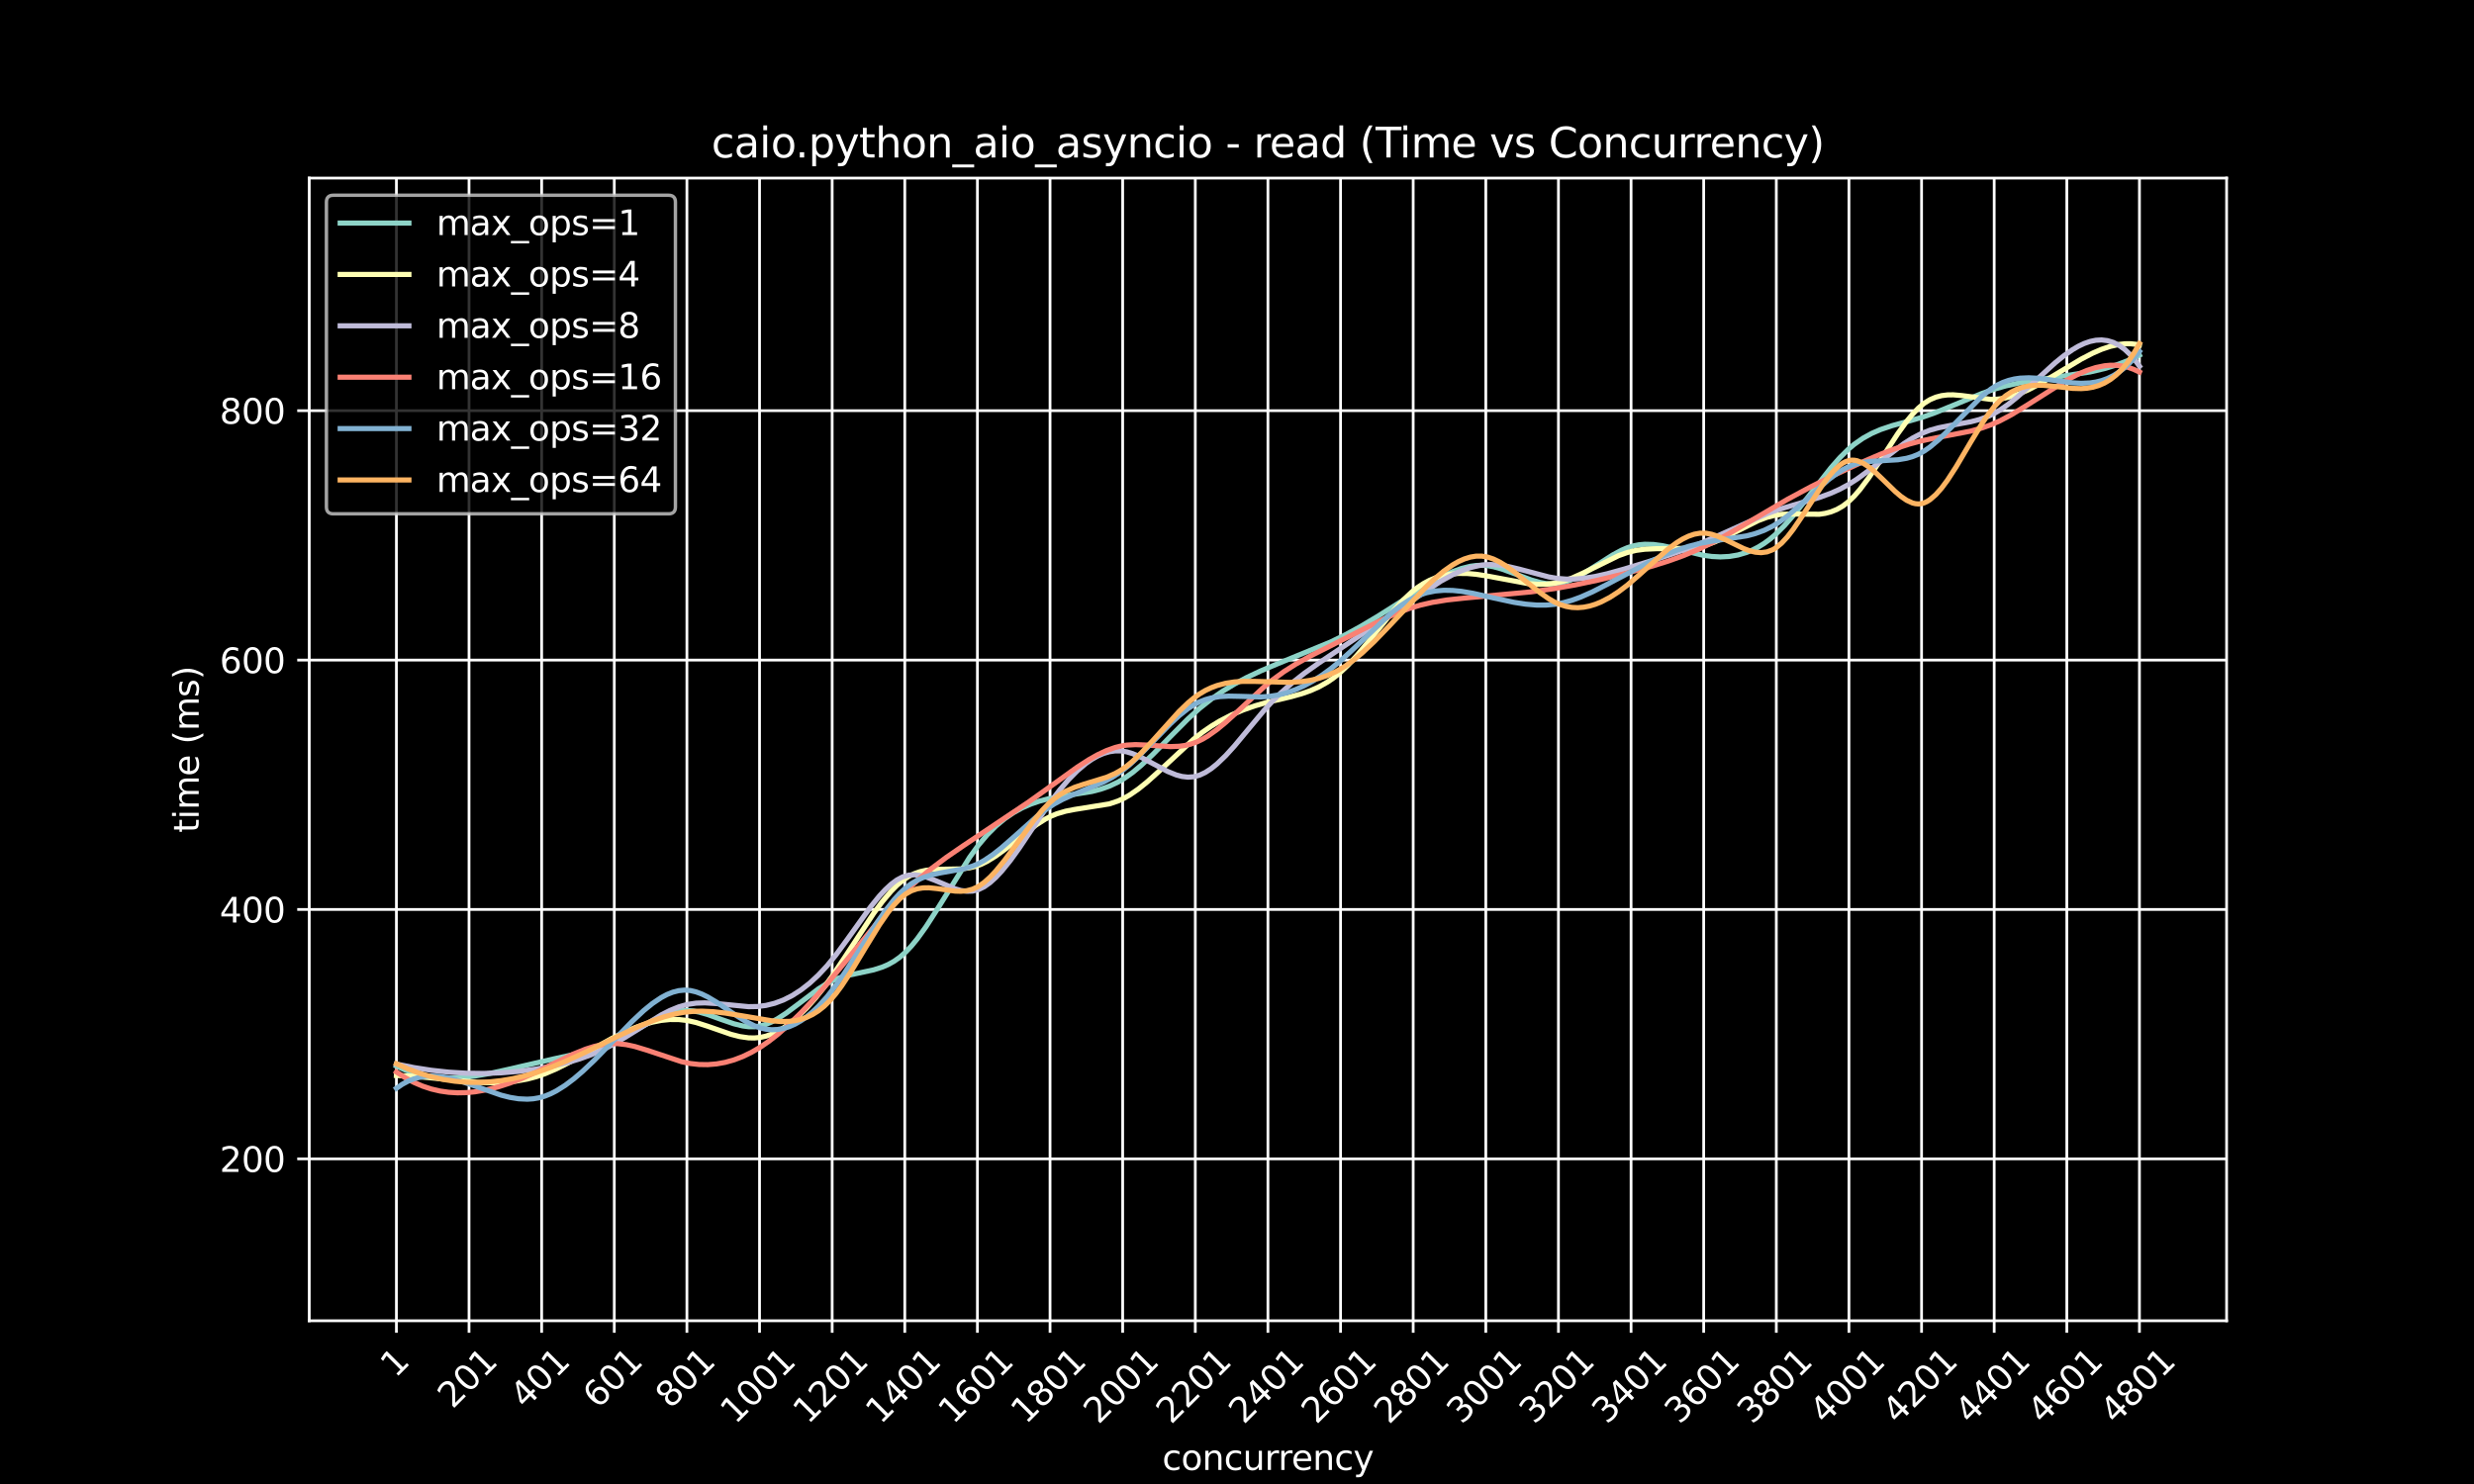 <?xml version="1.0" encoding="utf-8" standalone="no"?>
<!DOCTYPE svg PUBLIC "-//W3C//DTD SVG 1.1//EN"
  "http://www.w3.org/Graphics/SVG/1.1/DTD/svg11.dtd">
<svg xmlns:xlink="http://www.w3.org/1999/xlink" width="720pt" height="432pt" viewBox="0 0 720 432" xmlns="http://www.w3.org/2000/svg" version="1.1">
 <defs>
  <style type="text/css">*{stroke-linejoin: round; stroke-linecap: butt}</style>
 </defs>
 <g id="figure_1">
  <g id="patch_1">
   <path d="M 0 432 
L 720 432 
L 720 0 
L 0 0 
z
"/>
  </g>
  <g id="axes_1">
   <g id="patch_2">
    <path d="M 90 384.48 
L 648 384.48 
L 648 51.84 
L 90 51.84 
z
"/>
   </g>
   <g id="matplotlib.axis_1">
    <g id="xtick_1">
     <g id="line2d_1">
      <path d="M 115.364 384.48 
L 115.364 51.84 
" clip-path="url(#p2055825526)" style="fill: none; stroke: #ffffff; stroke-width: 0.8; stroke-linecap: square"/>
     </g>
     <g id="line2d_2">
      <defs>
       <path id="m9f13df266d" d="M 0 0 
L 0 3.5 
" style="stroke: #ffffff; stroke-width: 0.8"/>
      </defs>
      <g>
       <use xlink:href="#m9f13df266d" x="115.364" y="384.48" style="fill: #ffffff; stroke: #ffffff; stroke-width: 0.8"/>
      </g>
     </g>
     <g id="text_1">
      <!-- 1 -->
      <g style="fill: #ffffff" transform="translate(115.065 401.352) rotate(-45) scale(0.1 -0.1)">
       <defs>
        <path id="DejaVuSans-31" d="M 794 531 
L 1825 531 
L 1825 4091 
L 703 3866 
L 703 4441 
L 1819 4666 
L 2450 4666 
L 2450 531 
L 3481 531 
L 3481 0 
L 794 0 
L 794 531 
z
" transform="scale(0.016)"/>
       </defs>
       <use xlink:href="#DejaVuSans-31"/>
      </g>
     </g>
    </g>
    <g id="xtick_2">
     <g id="line2d_3">
      <path d="M 136.5 384.48 
L 136.5 51.84 
" clip-path="url(#p2055825526)" style="fill: none; stroke: #ffffff; stroke-width: 0.8; stroke-linecap: square"/>
     </g>
     <g id="line2d_4">
      <g>
       <use xlink:href="#m9f13df266d" x="136.5" y="384.48" style="fill: #ffffff; stroke: #ffffff; stroke-width: 0.8"/>
      </g>
     </g>
     <g id="text_2">
      <!-- 201 -->
      <g style="fill: #ffffff" transform="translate(131.703 410.35) rotate(-45) scale(0.1 -0.1)">
       <defs>
        <path id="DejaVuSans-32" d="M 1228 531 
L 3431 531 
L 3431 0 
L 469 0 
L 469 531 
Q 828 903 1448 1529 
Q 2069 2156 2228 2338 
Q 2531 2678 2651 2914 
Q 2772 3150 2772 3378 
Q 2772 3750 2511 3984 
Q 2250 4219 1831 4219 
Q 1534 4219 1204 4116 
Q 875 4013 500 3803 
L 500 4441 
Q 881 4594 1212 4672 
Q 1544 4750 1819 4750 
Q 2544 4750 2975 4387 
Q 3406 4025 3406 3419 
Q 3406 3131 3298 2873 
Q 3191 2616 2906 2266 
Q 2828 2175 2409 1742 
Q 1991 1309 1228 531 
z
" transform="scale(0.016)"/>
        <path id="DejaVuSans-30" d="M 2034 4250 
Q 1547 4250 1301 3770 
Q 1056 3291 1056 2328 
Q 1056 1369 1301 889 
Q 1547 409 2034 409 
Q 2525 409 2770 889 
Q 3016 1369 3016 2328 
Q 3016 3291 2770 3770 
Q 2525 4250 2034 4250 
z
M 2034 4750 
Q 2819 4750 3233 4129 
Q 3647 3509 3647 2328 
Q 3647 1150 3233 529 
Q 2819 -91 2034 -91 
Q 1250 -91 836 529 
Q 422 1150 422 2328 
Q 422 3509 836 4129 
Q 1250 4750 2034 4750 
z
" transform="scale(0.016)"/>
       </defs>
       <use xlink:href="#DejaVuSans-32"/>
       <use xlink:href="#DejaVuSans-30" x="63.623"/>
       <use xlink:href="#DejaVuSans-31" x="127.246"/>
      </g>
     </g>
    </g>
    <g id="xtick_3">
     <g id="line2d_5">
      <path d="M 157.636 384.48 
L 157.636 51.84 
" clip-path="url(#p2055825526)" style="fill: none; stroke: #ffffff; stroke-width: 0.8; stroke-linecap: square"/>
     </g>
     <g id="line2d_6">
      <g>
       <use xlink:href="#m9f13df266d" x="157.636" y="384.48" style="fill: #ffffff; stroke: #ffffff; stroke-width: 0.8"/>
      </g>
     </g>
     <g id="text_3">
      <!-- 401 -->
      <g style="fill: #ffffff" transform="translate(152.839 410.35) rotate(-45) scale(0.1 -0.1)">
       <defs>
        <path id="DejaVuSans-34" d="M 2419 4116 
L 825 1625 
L 2419 1625 
L 2419 4116 
z
M 2253 4666 
L 3047 4666 
L 3047 1625 
L 3713 1625 
L 3713 1100 
L 3047 1100 
L 3047 0 
L 2419 0 
L 2419 1100 
L 313 1100 
L 313 1709 
L 2253 4666 
z
" transform="scale(0.016)"/>
       </defs>
       <use xlink:href="#DejaVuSans-34"/>
       <use xlink:href="#DejaVuSans-30" x="63.623"/>
       <use xlink:href="#DejaVuSans-31" x="127.246"/>
      </g>
     </g>
    </g>
    <g id="xtick_4">
     <g id="line2d_7">
      <path d="M 178.773 384.48 
L 178.773 51.84 
" clip-path="url(#p2055825526)" style="fill: none; stroke: #ffffff; stroke-width: 0.8; stroke-linecap: square"/>
     </g>
     <g id="line2d_8">
      <g>
       <use xlink:href="#m9f13df266d" x="178.773" y="384.48" style="fill: #ffffff; stroke: #ffffff; stroke-width: 0.8"/>
      </g>
     </g>
     <g id="text_4">
      <!-- 601 -->
      <g style="fill: #ffffff" transform="translate(173.975 410.35) rotate(-45) scale(0.1 -0.1)">
       <defs>
        <path id="DejaVuSans-36" d="M 2113 2584 
Q 1688 2584 1439 2293 
Q 1191 2003 1191 1497 
Q 1191 994 1439 701 
Q 1688 409 2113 409 
Q 2538 409 2786 701 
Q 3034 994 3034 1497 
Q 3034 2003 2786 2293 
Q 2538 2584 2113 2584 
z
M 3366 4563 
L 3366 3988 
Q 3128 4100 2886 4159 
Q 2644 4219 2406 4219 
Q 1781 4219 1451 3797 
Q 1122 3375 1075 2522 
Q 1259 2794 1537 2939 
Q 1816 3084 2150 3084 
Q 2853 3084 3261 2657 
Q 3669 2231 3669 1497 
Q 3669 778 3244 343 
Q 2819 -91 2113 -91 
Q 1303 -91 875 529 
Q 447 1150 447 2328 
Q 447 3434 972 4092 
Q 1497 4750 2381 4750 
Q 2619 4750 2861 4703 
Q 3103 4656 3366 4563 
z
" transform="scale(0.016)"/>
       </defs>
       <use xlink:href="#DejaVuSans-36"/>
       <use xlink:href="#DejaVuSans-30" x="63.623"/>
       <use xlink:href="#DejaVuSans-31" x="127.246"/>
      </g>
     </g>
    </g>
    <g id="xtick_5">
     <g id="line2d_9">
      <path d="M 199.909 384.48 
L 199.909 51.84 
" clip-path="url(#p2055825526)" style="fill: none; stroke: #ffffff; stroke-width: 0.8; stroke-linecap: square"/>
     </g>
     <g id="line2d_10">
      <g>
       <use xlink:href="#m9f13df266d" x="199.909" y="384.48" style="fill: #ffffff; stroke: #ffffff; stroke-width: 0.8"/>
      </g>
     </g>
     <g id="text_5">
      <!-- 801 -->
      <g style="fill: #ffffff" transform="translate(195.112 410.35) rotate(-45) scale(0.1 -0.1)">
       <defs>
        <path id="DejaVuSans-38" d="M 2034 2216 
Q 1584 2216 1326 1975 
Q 1069 1734 1069 1313 
Q 1069 891 1326 650 
Q 1584 409 2034 409 
Q 2484 409 2743 651 
Q 3003 894 3003 1313 
Q 3003 1734 2745 1975 
Q 2488 2216 2034 2216 
z
M 1403 2484 
Q 997 2584 770 2862 
Q 544 3141 544 3541 
Q 544 4100 942 4425 
Q 1341 4750 2034 4750 
Q 2731 4750 3128 4425 
Q 3525 4100 3525 3541 
Q 3525 3141 3298 2862 
Q 3072 2584 2669 2484 
Q 3125 2378 3379 2068 
Q 3634 1759 3634 1313 
Q 3634 634 3220 271 
Q 2806 -91 2034 -91 
Q 1263 -91 848 271 
Q 434 634 434 1313 
Q 434 1759 690 2068 
Q 947 2378 1403 2484 
z
M 1172 3481 
Q 1172 3119 1398 2916 
Q 1625 2713 2034 2713 
Q 2441 2713 2670 2916 
Q 2900 3119 2900 3481 
Q 2900 3844 2670 4047 
Q 2441 4250 2034 4250 
Q 1625 4250 1398 4047 
Q 1172 3844 1172 3481 
z
" transform="scale(0.016)"/>
       </defs>
       <use xlink:href="#DejaVuSans-38"/>
       <use xlink:href="#DejaVuSans-30" x="63.623"/>
       <use xlink:href="#DejaVuSans-31" x="127.246"/>
      </g>
     </g>
    </g>
    <g id="xtick_6">
     <g id="line2d_11">
      <path d="M 221.045 384.48 
L 221.045 51.84 
" clip-path="url(#p2055825526)" style="fill: none; stroke: #ffffff; stroke-width: 0.8; stroke-linecap: square"/>
     </g>
     <g id="line2d_12">
      <g>
       <use xlink:href="#m9f13df266d" x="221.045" y="384.48" style="fill: #ffffff; stroke: #ffffff; stroke-width: 0.8"/>
      </g>
     </g>
     <g id="text_6">
      <!-- 1001 -->
      <g style="fill: #ffffff" transform="translate(213.999 414.849) rotate(-45) scale(0.1 -0.1)">
       <use xlink:href="#DejaVuSans-31"/>
       <use xlink:href="#DejaVuSans-30" x="63.623"/>
       <use xlink:href="#DejaVuSans-30" x="127.246"/>
       <use xlink:href="#DejaVuSans-31" x="190.869"/>
      </g>
     </g>
    </g>
    <g id="xtick_7">
     <g id="line2d_13">
      <path d="M 242.182 384.48 
L 242.182 51.84 
" clip-path="url(#p2055825526)" style="fill: none; stroke: #ffffff; stroke-width: 0.8; stroke-linecap: square"/>
     </g>
     <g id="line2d_14">
      <g>
       <use xlink:href="#m9f13df266d" x="242.182" y="384.48" style="fill: #ffffff; stroke: #ffffff; stroke-width: 0.8"/>
      </g>
     </g>
     <g id="text_7">
      <!-- 1201 -->
      <g style="fill: #ffffff" transform="translate(235.135 414.849) rotate(-45) scale(0.1 -0.1)">
       <use xlink:href="#DejaVuSans-31"/>
       <use xlink:href="#DejaVuSans-32" x="63.623"/>
       <use xlink:href="#DejaVuSans-30" x="127.246"/>
       <use xlink:href="#DejaVuSans-31" x="190.869"/>
      </g>
     </g>
    </g>
    <g id="xtick_8">
     <g id="line2d_15">
      <path d="M 263.318 384.48 
L 263.318 51.84 
" clip-path="url(#p2055825526)" style="fill: none; stroke: #ffffff; stroke-width: 0.8; stroke-linecap: square"/>
     </g>
     <g id="line2d_16">
      <g>
       <use xlink:href="#m9f13df266d" x="263.318" y="384.48" style="fill: #ffffff; stroke: #ffffff; stroke-width: 0.8"/>
      </g>
     </g>
     <g id="text_8">
      <!-- 1401 -->
      <g style="fill: #ffffff" transform="translate(256.271 414.849) rotate(-45) scale(0.1 -0.1)">
       <use xlink:href="#DejaVuSans-31"/>
       <use xlink:href="#DejaVuSans-34" x="63.623"/>
       <use xlink:href="#DejaVuSans-30" x="127.246"/>
       <use xlink:href="#DejaVuSans-31" x="190.869"/>
      </g>
     </g>
    </g>
    <g id="xtick_9">
     <g id="line2d_17">
      <path d="M 284.455 384.48 
L 284.455 51.84 
" clip-path="url(#p2055825526)" style="fill: none; stroke: #ffffff; stroke-width: 0.8; stroke-linecap: square"/>
     </g>
     <g id="line2d_18">
      <g>
       <use xlink:href="#m9f13df266d" x="284.455" y="384.48" style="fill: #ffffff; stroke: #ffffff; stroke-width: 0.8"/>
      </g>
     </g>
     <g id="text_9">
      <!-- 1601 -->
      <g style="fill: #ffffff" transform="translate(277.408 414.849) rotate(-45) scale(0.1 -0.1)">
       <use xlink:href="#DejaVuSans-31"/>
       <use xlink:href="#DejaVuSans-36" x="63.623"/>
       <use xlink:href="#DejaVuSans-30" x="127.246"/>
       <use xlink:href="#DejaVuSans-31" x="190.869"/>
      </g>
     </g>
    </g>
    <g id="xtick_10">
     <g id="line2d_19">
      <path d="M 305.591 384.48 
L 305.591 51.84 
" clip-path="url(#p2055825526)" style="fill: none; stroke: #ffffff; stroke-width: 0.8; stroke-linecap: square"/>
     </g>
     <g id="line2d_20">
      <g>
       <use xlink:href="#m9f13df266d" x="305.591" y="384.48" style="fill: #ffffff; stroke: #ffffff; stroke-width: 0.8"/>
      </g>
     </g>
     <g id="text_10">
      <!-- 1801 -->
      <g style="fill: #ffffff" transform="translate(298.544 414.849) rotate(-45) scale(0.1 -0.1)">
       <use xlink:href="#DejaVuSans-31"/>
       <use xlink:href="#DejaVuSans-38" x="63.623"/>
       <use xlink:href="#DejaVuSans-30" x="127.246"/>
       <use xlink:href="#DejaVuSans-31" x="190.869"/>
      </g>
     </g>
    </g>
    <g id="xtick_11">
     <g id="line2d_21">
      <path d="M 326.727 384.48 
L 326.727 51.84 
" clip-path="url(#p2055825526)" style="fill: none; stroke: #ffffff; stroke-width: 0.8; stroke-linecap: square"/>
     </g>
     <g id="line2d_22">
      <g>
       <use xlink:href="#m9f13df266d" x="326.727" y="384.48" style="fill: #ffffff; stroke: #ffffff; stroke-width: 0.8"/>
      </g>
     </g>
     <g id="text_11">
      <!-- 2001 -->
      <g style="fill: #ffffff" transform="translate(319.681 414.849) rotate(-45) scale(0.1 -0.1)">
       <use xlink:href="#DejaVuSans-32"/>
       <use xlink:href="#DejaVuSans-30" x="63.623"/>
       <use xlink:href="#DejaVuSans-30" x="127.246"/>
       <use xlink:href="#DejaVuSans-31" x="190.869"/>
      </g>
     </g>
    </g>
    <g id="xtick_12">
     <g id="line2d_23">
      <path d="M 347.864 384.48 
L 347.864 51.84 
" clip-path="url(#p2055825526)" style="fill: none; stroke: #ffffff; stroke-width: 0.8; stroke-linecap: square"/>
     </g>
     <g id="line2d_24">
      <g>
       <use xlink:href="#m9f13df266d" x="347.864" y="384.48" style="fill: #ffffff; stroke: #ffffff; stroke-width: 0.8"/>
      </g>
     </g>
     <g id="text_12">
      <!-- 2201 -->
      <g style="fill: #ffffff" transform="translate(340.817 414.849) rotate(-45) scale(0.1 -0.1)">
       <use xlink:href="#DejaVuSans-32"/>
       <use xlink:href="#DejaVuSans-32" x="63.623"/>
       <use xlink:href="#DejaVuSans-30" x="127.246"/>
       <use xlink:href="#DejaVuSans-31" x="190.869"/>
      </g>
     </g>
    </g>
    <g id="xtick_13">
     <g id="line2d_25">
      <path d="M 369 384.48 
L 369 51.84 
" clip-path="url(#p2055825526)" style="fill: none; stroke: #ffffff; stroke-width: 0.8; stroke-linecap: square"/>
     </g>
     <g id="line2d_26">
      <g>
       <use xlink:href="#m9f13df266d" x="369" y="384.48" style="fill: #ffffff; stroke: #ffffff; stroke-width: 0.8"/>
      </g>
     </g>
     <g id="text_13">
      <!-- 2401 -->
      <g style="fill: #ffffff" transform="translate(361.953 414.849) rotate(-45) scale(0.1 -0.1)">
       <use xlink:href="#DejaVuSans-32"/>
       <use xlink:href="#DejaVuSans-34" x="63.623"/>
       <use xlink:href="#DejaVuSans-30" x="127.246"/>
       <use xlink:href="#DejaVuSans-31" x="190.869"/>
      </g>
     </g>
    </g>
    <g id="xtick_14">
     <g id="line2d_27">
      <path d="M 390.136 384.48 
L 390.136 51.84 
" clip-path="url(#p2055825526)" style="fill: none; stroke: #ffffff; stroke-width: 0.8; stroke-linecap: square"/>
     </g>
     <g id="line2d_28">
      <g>
       <use xlink:href="#m9f13df266d" x="390.136" y="384.48" style="fill: #ffffff; stroke: #ffffff; stroke-width: 0.8"/>
      </g>
     </g>
     <g id="text_14">
      <!-- 2601 -->
      <g style="fill: #ffffff" transform="translate(383.09 414.849) rotate(-45) scale(0.1 -0.1)">
       <use xlink:href="#DejaVuSans-32"/>
       <use xlink:href="#DejaVuSans-36" x="63.623"/>
       <use xlink:href="#DejaVuSans-30" x="127.246"/>
       <use xlink:href="#DejaVuSans-31" x="190.869"/>
      </g>
     </g>
    </g>
    <g id="xtick_15">
     <g id="line2d_29">
      <path d="M 411.273 384.48 
L 411.273 51.84 
" clip-path="url(#p2055825526)" style="fill: none; stroke: #ffffff; stroke-width: 0.8; stroke-linecap: square"/>
     </g>
     <g id="line2d_30">
      <g>
       <use xlink:href="#m9f13df266d" x="411.273" y="384.48" style="fill: #ffffff; stroke: #ffffff; stroke-width: 0.8"/>
      </g>
     </g>
     <g id="text_15">
      <!-- 2801 -->
      <g style="fill: #ffffff" transform="translate(404.226 414.849) rotate(-45) scale(0.1 -0.1)">
       <use xlink:href="#DejaVuSans-32"/>
       <use xlink:href="#DejaVuSans-38" x="63.623"/>
       <use xlink:href="#DejaVuSans-30" x="127.246"/>
       <use xlink:href="#DejaVuSans-31" x="190.869"/>
      </g>
     </g>
    </g>
    <g id="xtick_16">
     <g id="line2d_31">
      <path d="M 432.409 384.48 
L 432.409 51.84 
" clip-path="url(#p2055825526)" style="fill: none; stroke: #ffffff; stroke-width: 0.8; stroke-linecap: square"/>
     </g>
     <g id="line2d_32">
      <g>
       <use xlink:href="#m9f13df266d" x="432.409" y="384.48" style="fill: #ffffff; stroke: #ffffff; stroke-width: 0.8"/>
      </g>
     </g>
     <g id="text_16">
      <!-- 3001 -->
      <g style="fill: #ffffff" transform="translate(425.362 414.849) rotate(-45) scale(0.1 -0.1)">
       <defs>
        <path id="DejaVuSans-33" d="M 2597 2516 
Q 3050 2419 3304 2112 
Q 3559 1806 3559 1356 
Q 3559 666 3084 287 
Q 2609 -91 1734 -91 
Q 1441 -91 1130 -33 
Q 819 25 488 141 
L 488 750 
Q 750 597 1062 519 
Q 1375 441 1716 441 
Q 2309 441 2620 675 
Q 2931 909 2931 1356 
Q 2931 1769 2642 2001 
Q 2353 2234 1838 2234 
L 1294 2234 
L 1294 2753 
L 1863 2753 
Q 2328 2753 2575 2939 
Q 2822 3125 2822 3475 
Q 2822 3834 2567 4026 
Q 2313 4219 1838 4219 
Q 1578 4219 1281 4162 
Q 984 4106 628 3988 
L 628 4550 
Q 988 4650 1302 4700 
Q 1616 4750 1894 4750 
Q 2613 4750 3031 4423 
Q 3450 4097 3450 3541 
Q 3450 3153 3228 2886 
Q 3006 2619 2597 2516 
z
" transform="scale(0.016)"/>
       </defs>
       <use xlink:href="#DejaVuSans-33"/>
       <use xlink:href="#DejaVuSans-30" x="63.623"/>
       <use xlink:href="#DejaVuSans-30" x="127.246"/>
       <use xlink:href="#DejaVuSans-31" x="190.869"/>
      </g>
     </g>
    </g>
    <g id="xtick_17">
     <g id="line2d_33">
      <path d="M 453.545 384.48 
L 453.545 51.84 
" clip-path="url(#p2055825526)" style="fill: none; stroke: #ffffff; stroke-width: 0.8; stroke-linecap: square"/>
     </g>
     <g id="line2d_34">
      <g>
       <use xlink:href="#m9f13df266d" x="453.545" y="384.48" style="fill: #ffffff; stroke: #ffffff; stroke-width: 0.8"/>
      </g>
     </g>
     <g id="text_17">
      <!-- 3201 -->
      <g style="fill: #ffffff" transform="translate(446.499 414.849) rotate(-45) scale(0.1 -0.1)">
       <use xlink:href="#DejaVuSans-33"/>
       <use xlink:href="#DejaVuSans-32" x="63.623"/>
       <use xlink:href="#DejaVuSans-30" x="127.246"/>
       <use xlink:href="#DejaVuSans-31" x="190.869"/>
      </g>
     </g>
    </g>
    <g id="xtick_18">
     <g id="line2d_35">
      <path d="M 474.682 384.48 
L 474.682 51.84 
" clip-path="url(#p2055825526)" style="fill: none; stroke: #ffffff; stroke-width: 0.8; stroke-linecap: square"/>
     </g>
     <g id="line2d_36">
      <g>
       <use xlink:href="#m9f13df266d" x="474.682" y="384.48" style="fill: #ffffff; stroke: #ffffff; stroke-width: 0.8"/>
      </g>
     </g>
     <g id="text_18">
      <!-- 3401 -->
      <g style="fill: #ffffff" transform="translate(467.635 414.849) rotate(-45) scale(0.1 -0.1)">
       <use xlink:href="#DejaVuSans-33"/>
       <use xlink:href="#DejaVuSans-34" x="63.623"/>
       <use xlink:href="#DejaVuSans-30" x="127.246"/>
       <use xlink:href="#DejaVuSans-31" x="190.869"/>
      </g>
     </g>
    </g>
    <g id="xtick_19">
     <g id="line2d_37">
      <path d="M 495.818 384.48 
L 495.818 51.84 
" clip-path="url(#p2055825526)" style="fill: none; stroke: #ffffff; stroke-width: 0.8; stroke-linecap: square"/>
     </g>
     <g id="line2d_38">
      <g>
       <use xlink:href="#m9f13df266d" x="495.818" y="384.48" style="fill: #ffffff; stroke: #ffffff; stroke-width: 0.8"/>
      </g>
     </g>
     <g id="text_19">
      <!-- 3601 -->
      <g style="fill: #ffffff" transform="translate(488.771 414.849) rotate(-45) scale(0.1 -0.1)">
       <use xlink:href="#DejaVuSans-33"/>
       <use xlink:href="#DejaVuSans-36" x="63.623"/>
       <use xlink:href="#DejaVuSans-30" x="127.246"/>
       <use xlink:href="#DejaVuSans-31" x="190.869"/>
      </g>
     </g>
    </g>
    <g id="xtick_20">
     <g id="line2d_39">
      <path d="M 516.955 384.48 
L 516.955 51.84 
" clip-path="url(#p2055825526)" style="fill: none; stroke: #ffffff; stroke-width: 0.8; stroke-linecap: square"/>
     </g>
     <g id="line2d_40">
      <g>
       <use xlink:href="#m9f13df266d" x="516.955" y="384.48" style="fill: #ffffff; stroke: #ffffff; stroke-width: 0.8"/>
      </g>
     </g>
     <g id="text_20">
      <!-- 3801 -->
      <g style="fill: #ffffff" transform="translate(509.908 414.849) rotate(-45) scale(0.1 -0.1)">
       <use xlink:href="#DejaVuSans-33"/>
       <use xlink:href="#DejaVuSans-38" x="63.623"/>
       <use xlink:href="#DejaVuSans-30" x="127.246"/>
       <use xlink:href="#DejaVuSans-31" x="190.869"/>
      </g>
     </g>
    </g>
    <g id="xtick_21">
     <g id="line2d_41">
      <path d="M 538.091 384.48 
L 538.091 51.84 
" clip-path="url(#p2055825526)" style="fill: none; stroke: #ffffff; stroke-width: 0.8; stroke-linecap: square"/>
     </g>
     <g id="line2d_42">
      <g>
       <use xlink:href="#m9f13df266d" x="538.091" y="384.48" style="fill: #ffffff; stroke: #ffffff; stroke-width: 0.8"/>
      </g>
     </g>
     <g id="text_21">
      <!-- 4001 -->
      <g style="fill: #ffffff" transform="translate(531.044 414.849) rotate(-45) scale(0.1 -0.1)">
       <use xlink:href="#DejaVuSans-34"/>
       <use xlink:href="#DejaVuSans-30" x="63.623"/>
       <use xlink:href="#DejaVuSans-30" x="127.246"/>
       <use xlink:href="#DejaVuSans-31" x="190.869"/>
      </g>
     </g>
    </g>
    <g id="xtick_22">
     <g id="line2d_43">
      <path d="M 559.227 384.48 
L 559.227 51.84 
" clip-path="url(#p2055825526)" style="fill: none; stroke: #ffffff; stroke-width: 0.8; stroke-linecap: square"/>
     </g>
     <g id="line2d_44">
      <g>
       <use xlink:href="#m9f13df266d" x="559.227" y="384.48" style="fill: #ffffff; stroke: #ffffff; stroke-width: 0.8"/>
      </g>
     </g>
     <g id="text_22">
      <!-- 4201 -->
      <g style="fill: #ffffff" transform="translate(552.181 414.849) rotate(-45) scale(0.1 -0.1)">
       <use xlink:href="#DejaVuSans-34"/>
       <use xlink:href="#DejaVuSans-32" x="63.623"/>
       <use xlink:href="#DejaVuSans-30" x="127.246"/>
       <use xlink:href="#DejaVuSans-31" x="190.869"/>
      </g>
     </g>
    </g>
    <g id="xtick_23">
     <g id="line2d_45">
      <path d="M 580.364 384.48 
L 580.364 51.84 
" clip-path="url(#p2055825526)" style="fill: none; stroke: #ffffff; stroke-width: 0.8; stroke-linecap: square"/>
     </g>
     <g id="line2d_46">
      <g>
       <use xlink:href="#m9f13df266d" x="580.364" y="384.48" style="fill: #ffffff; stroke: #ffffff; stroke-width: 0.8"/>
      </g>
     </g>
     <g id="text_23">
      <!-- 4401 -->
      <g style="fill: #ffffff" transform="translate(573.317 414.849) rotate(-45) scale(0.1 -0.1)">
       <use xlink:href="#DejaVuSans-34"/>
       <use xlink:href="#DejaVuSans-34" x="63.623"/>
       <use xlink:href="#DejaVuSans-30" x="127.246"/>
       <use xlink:href="#DejaVuSans-31" x="190.869"/>
      </g>
     </g>
    </g>
    <g id="xtick_24">
     <g id="line2d_47">
      <path d="M 601.5 384.48 
L 601.5 51.84 
" clip-path="url(#p2055825526)" style="fill: none; stroke: #ffffff; stroke-width: 0.8; stroke-linecap: square"/>
     </g>
     <g id="line2d_48">
      <g>
       <use xlink:href="#m9f13df266d" x="601.5" y="384.48" style="fill: #ffffff; stroke: #ffffff; stroke-width: 0.8"/>
      </g>
     </g>
     <g id="text_24">
      <!-- 4601 -->
      <g style="fill: #ffffff" transform="translate(594.453 414.849) rotate(-45) scale(0.1 -0.1)">
       <use xlink:href="#DejaVuSans-34"/>
       <use xlink:href="#DejaVuSans-36" x="63.623"/>
       <use xlink:href="#DejaVuSans-30" x="127.246"/>
       <use xlink:href="#DejaVuSans-31" x="190.869"/>
      </g>
     </g>
    </g>
    <g id="xtick_25">
     <g id="line2d_49">
      <path d="M 622.636 384.48 
L 622.636 51.84 
" clip-path="url(#p2055825526)" style="fill: none; stroke: #ffffff; stroke-width: 0.8; stroke-linecap: square"/>
     </g>
     <g id="line2d_50">
      <g>
       <use xlink:href="#m9f13df266d" x="622.636" y="384.48" style="fill: #ffffff; stroke: #ffffff; stroke-width: 0.8"/>
      </g>
     </g>
     <g id="text_25">
      <!-- 4801 -->
      <g style="fill: #ffffff" transform="translate(615.59 414.849) rotate(-45) scale(0.1 -0.1)">
       <use xlink:href="#DejaVuSans-34"/>
       <use xlink:href="#DejaVuSans-38" x="63.623"/>
       <use xlink:href="#DejaVuSans-30" x="127.246"/>
       <use xlink:href="#DejaVuSans-31" x="190.869"/>
      </g>
     </g>
    </g>
    <g id="text_26">
     <!-- concurrency -->
     <g style="fill: #ffffff" transform="translate(338.24 427.918) scale(0.1 -0.1)">
      <defs>
       <path id="DejaVuSans-63" d="M 3122 3366 
L 3122 2828 
Q 2878 2963 2633 3030 
Q 2388 3097 2138 3097 
Q 1578 3097 1268 2742 
Q 959 2388 959 1747 
Q 959 1106 1268 751 
Q 1578 397 2138 397 
Q 2388 397 2633 464 
Q 2878 531 3122 666 
L 3122 134 
Q 2881 22 2623 -34 
Q 2366 -91 2075 -91 
Q 1284 -91 818 406 
Q 353 903 353 1747 
Q 353 2603 823 3093 
Q 1294 3584 2113 3584 
Q 2378 3584 2631 3529 
Q 2884 3475 3122 3366 
z
" transform="scale(0.016)"/>
       <path id="DejaVuSans-6f" d="M 1959 3097 
Q 1497 3097 1228 2736 
Q 959 2375 959 1747 
Q 959 1119 1226 758 
Q 1494 397 1959 397 
Q 2419 397 2687 759 
Q 2956 1122 2956 1747 
Q 2956 2369 2687 2733 
Q 2419 3097 1959 3097 
z
M 1959 3584 
Q 2709 3584 3137 3096 
Q 3566 2609 3566 1747 
Q 3566 888 3137 398 
Q 2709 -91 1959 -91 
Q 1206 -91 779 398 
Q 353 888 353 1747 
Q 353 2609 779 3096 
Q 1206 3584 1959 3584 
z
" transform="scale(0.016)"/>
       <path id="DejaVuSans-6e" d="M 3513 2113 
L 3513 0 
L 2938 0 
L 2938 2094 
Q 2938 2591 2744 2837 
Q 2550 3084 2163 3084 
Q 1697 3084 1428 2787 
Q 1159 2491 1159 1978 
L 1159 0 
L 581 0 
L 581 3500 
L 1159 3500 
L 1159 2956 
Q 1366 3272 1645 3428 
Q 1925 3584 2291 3584 
Q 2894 3584 3203 3211 
Q 3513 2838 3513 2113 
z
" transform="scale(0.016)"/>
       <path id="DejaVuSans-75" d="M 544 1381 
L 544 3500 
L 1119 3500 
L 1119 1403 
Q 1119 906 1312 657 
Q 1506 409 1894 409 
Q 2359 409 2629 706 
Q 2900 1003 2900 1516 
L 2900 3500 
L 3475 3500 
L 3475 0 
L 2900 0 
L 2900 538 
Q 2691 219 2414 64 
Q 2138 -91 1772 -91 
Q 1169 -91 856 284 
Q 544 659 544 1381 
z
M 1991 3584 
L 1991 3584 
z
" transform="scale(0.016)"/>
       <path id="DejaVuSans-72" d="M 2631 2963 
Q 2534 3019 2420 3045 
Q 2306 3072 2169 3072 
Q 1681 3072 1420 2755 
Q 1159 2438 1159 1844 
L 1159 0 
L 581 0 
L 581 3500 
L 1159 3500 
L 1159 2956 
Q 1341 3275 1631 3429 
Q 1922 3584 2338 3584 
Q 2397 3584 2469 3576 
Q 2541 3569 2628 3553 
L 2631 2963 
z
" transform="scale(0.016)"/>
       <path id="DejaVuSans-65" d="M 3597 1894 
L 3597 1613 
L 953 1613 
Q 991 1019 1311 708 
Q 1631 397 2203 397 
Q 2534 397 2845 478 
Q 3156 559 3463 722 
L 3463 178 
Q 3153 47 2828 -22 
Q 2503 -91 2169 -91 
Q 1331 -91 842 396 
Q 353 884 353 1716 
Q 353 2575 817 3079 
Q 1281 3584 2069 3584 
Q 2775 3584 3186 3129 
Q 3597 2675 3597 1894 
z
M 3022 2063 
Q 3016 2534 2758 2815 
Q 2500 3097 2075 3097 
Q 1594 3097 1305 2825 
Q 1016 2553 972 2059 
L 3022 2063 
z
" transform="scale(0.016)"/>
       <path id="DejaVuSans-79" d="M 2059 -325 
Q 1816 -950 1584 -1140 
Q 1353 -1331 966 -1331 
L 506 -1331 
L 506 -850 
L 844 -850 
Q 1081 -850 1212 -737 
Q 1344 -625 1503 -206 
L 1606 56 
L 191 3500 
L 800 3500 
L 1894 763 
L 2988 3500 
L 3597 3500 
L 2059 -325 
z
" transform="scale(0.016)"/>
      </defs>
      <use xlink:href="#DejaVuSans-63"/>
      <use xlink:href="#DejaVuSans-6f" x="54.98"/>
      <use xlink:href="#DejaVuSans-6e" x="116.162"/>
      <use xlink:href="#DejaVuSans-63" x="179.541"/>
      <use xlink:href="#DejaVuSans-75" x="234.521"/>
      <use xlink:href="#DejaVuSans-72" x="297.9"/>
      <use xlink:href="#DejaVuSans-72" x="337.264"/>
      <use xlink:href="#DejaVuSans-65" x="376.127"/>
      <use xlink:href="#DejaVuSans-6e" x="437.65"/>
      <use xlink:href="#DejaVuSans-63" x="501.029"/>
      <use xlink:href="#DejaVuSans-79" x="556.01"/>
     </g>
    </g>
   </g>
   <g id="matplotlib.axis_2">
    <g id="ytick_1">
     <g id="line2d_51">
      <path d="M 90 337.353 
L 648 337.353 
" clip-path="url(#p2055825526)" style="fill: none; stroke: #ffffff; stroke-width: 0.8; stroke-linecap: square"/>
     </g>
     <g id="line2d_52">
      <defs>
       <path id="m9279e2b15d" d="M 0 0 
L -3.5 0 
" style="stroke: #ffffff; stroke-width: 0.8"/>
      </defs>
      <g>
       <use xlink:href="#m9279e2b15d" x="90" y="337.353" style="fill: #ffffff; stroke: #ffffff; stroke-width: 0.8"/>
      </g>
     </g>
     <g id="text_27">
      <!-- 200 -->
      <g style="fill: #ffffff" transform="translate(63.913 341.152) scale(0.1 -0.1)">
       <use xlink:href="#DejaVuSans-32"/>
       <use xlink:href="#DejaVuSans-30" x="63.623"/>
       <use xlink:href="#DejaVuSans-30" x="127.246"/>
      </g>
     </g>
    </g>
    <g id="ytick_2">
     <g id="line2d_53">
      <path d="M 90 264.751 
L 648 264.751 
" clip-path="url(#p2055825526)" style="fill: none; stroke: #ffffff; stroke-width: 0.8; stroke-linecap: square"/>
     </g>
     <g id="line2d_54">
      <g>
       <use xlink:href="#m9279e2b15d" x="90" y="264.751" style="fill: #ffffff; stroke: #ffffff; stroke-width: 0.8"/>
      </g>
     </g>
     <g id="text_28">
      <!-- 400 -->
      <g style="fill: #ffffff" transform="translate(63.913 268.55) scale(0.1 -0.1)">
       <use xlink:href="#DejaVuSans-34"/>
       <use xlink:href="#DejaVuSans-30" x="63.623"/>
       <use xlink:href="#DejaVuSans-30" x="127.246"/>
      </g>
     </g>
    </g>
    <g id="ytick_3">
     <g id="line2d_55">
      <path d="M 90 192.149 
L 648 192.149 
" clip-path="url(#p2055825526)" style="fill: none; stroke: #ffffff; stroke-width: 0.8; stroke-linecap: square"/>
     </g>
     <g id="line2d_56">
      <g>
       <use xlink:href="#m9279e2b15d" x="90" y="192.149" style="fill: #ffffff; stroke: #ffffff; stroke-width: 0.8"/>
      </g>
     </g>
     <g id="text_29">
      <!-- 600 -->
      <g style="fill: #ffffff" transform="translate(63.913 195.948) scale(0.1 -0.1)">
       <use xlink:href="#DejaVuSans-36"/>
       <use xlink:href="#DejaVuSans-30" x="63.623"/>
       <use xlink:href="#DejaVuSans-30" x="127.246"/>
      </g>
     </g>
    </g>
    <g id="ytick_4">
     <g id="line2d_57">
      <path d="M 90 119.547 
L 648 119.547 
" clip-path="url(#p2055825526)" style="fill: none; stroke: #ffffff; stroke-width: 0.8; stroke-linecap: square"/>
     </g>
     <g id="line2d_58">
      <g>
       <use xlink:href="#m9279e2b15d" x="90" y="119.547" style="fill: #ffffff; stroke: #ffffff; stroke-width: 0.8"/>
      </g>
     </g>
     <g id="text_30">
      <!-- 800 -->
      <g style="fill: #ffffff" transform="translate(63.913 123.346) scale(0.1 -0.1)">
       <use xlink:href="#DejaVuSans-38"/>
       <use xlink:href="#DejaVuSans-30" x="63.623"/>
       <use xlink:href="#DejaVuSans-30" x="127.246"/>
      </g>
     </g>
    </g>
    <g id="text_31">
     <!-- time (ms) -->
     <g style="fill: #ffffff" transform="translate(57.833 242.422) rotate(-90) scale(0.1 -0.1)">
      <defs>
       <path id="DejaVuSans-74" d="M 1172 4494 
L 1172 3500 
L 2356 3500 
L 2356 3053 
L 1172 3053 
L 1172 1153 
Q 1172 725 1289 603 
Q 1406 481 1766 481 
L 2356 481 
L 2356 0 
L 1766 0 
Q 1100 0 847 248 
Q 594 497 594 1153 
L 594 3053 
L 172 3053 
L 172 3500 
L 594 3500 
L 594 4494 
L 1172 4494 
z
" transform="scale(0.016)"/>
       <path id="DejaVuSans-69" d="M 603 3500 
L 1178 3500 
L 1178 0 
L 603 0 
L 603 3500 
z
M 603 4863 
L 1178 4863 
L 1178 4134 
L 603 4134 
L 603 4863 
z
" transform="scale(0.016)"/>
       <path id="DejaVuSans-6d" d="M 3328 2828 
Q 3544 3216 3844 3400 
Q 4144 3584 4550 3584 
Q 5097 3584 5394 3201 
Q 5691 2819 5691 2113 
L 5691 0 
L 5113 0 
L 5113 2094 
Q 5113 2597 4934 2840 
Q 4756 3084 4391 3084 
Q 3944 3084 3684 2787 
Q 3425 2491 3425 1978 
L 3425 0 
L 2847 0 
L 2847 2094 
Q 2847 2600 2669 2842 
Q 2491 3084 2119 3084 
Q 1678 3084 1418 2786 
Q 1159 2488 1159 1978 
L 1159 0 
L 581 0 
L 581 3500 
L 1159 3500 
L 1159 2956 
Q 1356 3278 1631 3431 
Q 1906 3584 2284 3584 
Q 2666 3584 2933 3390 
Q 3200 3197 3328 2828 
z
" transform="scale(0.016)"/>
       <path id="DejaVuSans-20" transform="scale(0.016)"/>
       <path id="DejaVuSans-28" d="M 1984 4856 
Q 1566 4138 1362 3434 
Q 1159 2731 1159 2009 
Q 1159 1288 1364 580 
Q 1569 -128 1984 -844 
L 1484 -844 
Q 1016 -109 783 600 
Q 550 1309 550 2009 
Q 550 2706 781 3412 
Q 1013 4119 1484 4856 
L 1984 4856 
z
" transform="scale(0.016)"/>
       <path id="DejaVuSans-73" d="M 2834 3397 
L 2834 2853 
Q 2591 2978 2328 3040 
Q 2066 3103 1784 3103 
Q 1356 3103 1142 2972 
Q 928 2841 928 2578 
Q 928 2378 1081 2264 
Q 1234 2150 1697 2047 
L 1894 2003 
Q 2506 1872 2764 1633 
Q 3022 1394 3022 966 
Q 3022 478 2636 193 
Q 2250 -91 1575 -91 
Q 1294 -91 989 -36 
Q 684 19 347 128 
L 347 722 
Q 666 556 975 473 
Q 1284 391 1588 391 
Q 1994 391 2212 530 
Q 2431 669 2431 922 
Q 2431 1156 2273 1281 
Q 2116 1406 1581 1522 
L 1381 1569 
Q 847 1681 609 1914 
Q 372 2147 372 2553 
Q 372 3047 722 3315 
Q 1072 3584 1716 3584 
Q 2034 3584 2315 3537 
Q 2597 3491 2834 3397 
z
" transform="scale(0.016)"/>
       <path id="DejaVuSans-29" d="M 513 4856 
L 1013 4856 
Q 1481 4119 1714 3412 
Q 1947 2706 1947 2009 
Q 1947 1309 1714 600 
Q 1481 -109 1013 -844 
L 513 -844 
Q 928 -128 1133 580 
Q 1338 1288 1338 2009 
Q 1338 2731 1133 3434 
Q 928 4138 513 4856 
z
" transform="scale(0.016)"/>
      </defs>
      <use xlink:href="#DejaVuSans-74"/>
      <use xlink:href="#DejaVuSans-69" x="39.209"/>
      <use xlink:href="#DejaVuSans-6d" x="66.992"/>
      <use xlink:href="#DejaVuSans-65" x="164.404"/>
      <use xlink:href="#DejaVuSans-20" x="225.928"/>
      <use xlink:href="#DejaVuSans-28" x="257.715"/>
      <use xlink:href="#DejaVuSans-6d" x="296.729"/>
      <use xlink:href="#DejaVuSans-73" x="394.141"/>
      <use xlink:href="#DejaVuSans-29" x="446.24"/>
     </g>
    </g>
   </g>
   <g id="line2d_59">
    <path d="M 115.364 310.329 
L 117.904 311.471 
L 120.445 312.363 
L 122.985 313.026 
L 125.526 313.478 
L 128.067 313.738 
L 131.454 313.819 
L 134.842 313.637 
L 138.229 313.238 
L 142.463 312.501 
L 147.545 311.385 
L 161.094 308.262 
L 168.716 306.594 
L 172.104 305.659 
L 175.491 304.504 
L 178.032 303.45 
L 181.419 301.759 
L 191.582 296.259 
L 194.122 295.228 
L 196.663 294.505 
L 198.357 294.234 
L 200.05 294.163 
L 201.744 294.301 
L 203.438 294.618 
L 205.978 295.341 
L 210.213 296.872 
L 213.6 298.032 
L 216.141 298.653 
L 217.834 298.875 
L 219.528 298.896 
L 221.222 298.676 
L 222.916 298.193 
L 224.609 297.475 
L 226.303 296.561 
L 228.844 294.906 
L 232.231 292.369 
L 238.159 287.881 
L 240.7 286.273 
L 242.394 285.401 
L 244.087 284.716 
L 246.628 283.961 
L 250.015 283.241 
L 254.25 282.329 
L 256.79 281.52 
L 258.484 280.784 
L 260.178 279.841 
L 261.871 278.648 
L 263.565 277.165 
L 265.259 275.369 
L 266.953 273.296 
L 269.493 269.766 
L 272.881 264.507 
L 282.196 249.55 
L 284.737 246.046 
L 287.277 243.029 
L 289.818 240.479 
L 292.359 238.351 
L 294.899 236.604 
L 297.44 235.192 
L 299.98 234.075 
L 302.521 233.207 
L 305.062 232.547 
L 308.449 231.909 
L 317.765 230.406 
L 320.305 229.749 
L 322.846 228.859 
L 325.386 227.669 
L 327.08 226.676 
L 329.621 224.874 
L 332.161 222.756 
L 335.549 219.575 
L 340.63 214.403 
L 345.711 209.292 
L 349.099 206.218 
L 352.486 203.529 
L 355.874 201.183 
L 359.261 199.13 
L 362.649 197.318 
L 366.883 195.315 
L 371.964 193.165 
L 387.208 186.908 
L 391.442 184.848 
L 395.676 182.544 
L 400.757 179.532 
L 408.379 174.722 
L 416.848 169.42 
L 420.235 167.578 
L 422.776 166.413 
L 425.317 165.489 
L 427.857 164.857 
L 429.551 164.624 
L 431.245 164.558 
L 432.938 164.675 
L 434.632 164.97 
L 437.173 165.676 
L 440.56 166.917 
L 445.641 168.835 
L 448.182 169.557 
L 449.876 169.868 
L 451.569 170 
L 453.263 169.918 
L 454.957 169.592 
L 456.651 169.041 
L 458.344 168.303 
L 460.885 166.927 
L 464.272 164.789 
L 469.354 161.546 
L 471.894 160.184 
L 473.588 159.459 
L 475.282 158.923 
L 476.975 158.591 
L 478.669 158.441 
L 481.21 158.504 
L 483.75 158.841 
L 487.138 159.574 
L 495.606 161.636 
L 498.147 161.99 
L 500.688 162.12 
L 503.228 161.99 
L 505.769 161.567 
L 508.309 160.818 
L 510.003 160.121 
L 511.697 159.254 
L 513.391 158.207 
L 515.084 156.971 
L 516.778 155.534 
L 519.319 153.004 
L 521.859 150.107 
L 525.247 145.876 
L 532.869 136.157 
L 535.409 133.27 
L 537.95 130.753 
L 539.643 129.33 
L 542.184 127.56 
L 544.725 126.161 
L 547.265 125.055 
L 550.653 123.909 
L 555.734 122.523 
L 559.968 121.289 
L 563.356 120.074 
L 568.437 117.994 
L 576.906 114.494 
L 580.293 113.311 
L 583.681 112.351 
L 587.915 111.422 
L 592.996 110.581 
L 608.24 108.287 
L 612.474 107.294 
L 615.861 106.267 
L 619.249 104.98 
L 621.789 103.816 
L 622.636 103.386 
L 622.636 103.386 
" clip-path="url(#p2055825526)" style="fill: none; stroke: #8dd3c7; stroke-width: 1.5; stroke-linecap: square"/>
   </g>
   <g id="line2d_60">
    <path d="M 115.364 313.081 
L 119.598 313.253 
L 124.679 313.693 
L 139.076 315.095 
L 143.31 315.203 
L 146.698 315.084 
L 150.085 314.737 
L 153.473 314.117 
L 156.013 313.447 
L 158.554 312.582 
L 161.941 311.136 
L 165.329 309.436 
L 170.41 306.602 
L 178.032 302.313 
L 181.419 300.619 
L 184.807 299.161 
L 187.347 298.256 
L 189.888 297.542 
L 192.428 297.042 
L 194.969 296.782 
L 197.51 296.786 
L 200.05 297.08 
L 202.591 297.663 
L 205.978 298.749 
L 212.753 301.106 
L 215.294 301.755 
L 217.834 302.122 
L 219.528 302.162 
L 221.222 302.005 
L 222.916 301.629 
L 224.609 301.039 
L 226.303 300.241 
L 227.997 299.245 
L 229.691 298.057 
L 232.231 295.933 
L 234.772 293.423 
L 237.312 290.553 
L 239.853 287.35 
L 242.394 283.84 
L 245.781 278.773 
L 254.25 265.883 
L 256.79 262.452 
L 259.331 259.44 
L 261.025 257.724 
L 262.718 256.284 
L 264.412 255.152 
L 266.106 254.316 
L 267.8 253.732 
L 269.493 253.355 
L 272.034 253.08 
L 275.421 253.022 
L 279.656 252.944 
L 282.196 252.628 
L 283.89 252.211 
L 285.584 251.583 
L 287.277 250.746 
L 289.818 249.176 
L 292.359 247.329 
L 298.287 242.592 
L 301.674 240.056 
L 304.215 238.445 
L 305.908 237.573 
L 307.602 236.885 
L 310.143 236.139 
L 312.683 235.643 
L 322.846 234.017 
L 325.386 233.168 
L 327.08 232.392 
L 328.774 231.428 
L 331.314 229.674 
L 333.855 227.625 
L 337.243 224.577 
L 347.405 215.155 
L 349.946 213.166 
L 352.486 211.41 
L 355.027 209.868 
L 358.414 208.115 
L 361.802 206.667 
L 365.189 205.478 
L 368.577 204.506 
L 375.351 202.903 
L 378.739 201.974 
L 381.28 201.089 
L 383.82 199.967 
L 386.361 198.537 
L 388.054 197.38 
L 389.748 196.035 
L 392.289 193.643 
L 394.829 190.874 
L 398.217 186.803 
L 405.839 177.436 
L 408.379 174.673 
L 410.92 172.289 
L 412.614 170.964 
L 414.307 169.856 
L 416.001 168.95 
L 417.695 168.231 
L 419.389 167.684 
L 421.929 167.152 
L 424.47 166.924 
L 427.01 166.947 
L 429.551 167.173 
L 432.938 167.701 
L 444.795 169.901 
L 447.335 170.095 
L 449.876 170.073 
L 452.416 169.784 
L 454.957 169.178 
L 457.497 168.274 
L 460.885 166.745 
L 471.047 161.755 
L 473.588 160.842 
L 476.129 160.219 
L 478.669 159.88 
L 482.057 159.731 
L 491.372 159.626 
L 493.913 159.298 
L 496.453 158.69 
L 498.994 157.774 
L 502.381 156.21 
L 511.697 151.539 
L 514.238 150.588 
L 516.778 149.944 
L 518.472 149.722 
L 521.012 149.636 
L 529.481 149.7 
L 531.175 149.446 
L 532.869 148.999 
L 534.562 148.315 
L 536.256 147.35 
L 537.95 146.06 
L 539.643 144.414 
L 541.337 142.451 
L 543.878 139.045 
L 547.265 133.964 
L 552.346 126.18 
L 554.887 122.662 
L 556.581 120.595 
L 558.275 118.822 
L 559.968 117.403 
L 561.662 116.351 
L 563.356 115.623 
L 565.049 115.175 
L 566.743 114.961 
L 568.437 114.936 
L 570.978 115.155 
L 579.446 116.264 
L 581.14 116.218 
L 582.834 116.007 
L 585.374 115.409 
L 587.915 114.521 
L 590.455 113.395 
L 593.843 111.613 
L 598.077 109.105 
L 605.699 104.533 
L 609.087 102.775 
L 611.627 101.676 
L 614.168 100.821 
L 616.708 100.263 
L 618.402 100.082 
L 620.096 100.07 
L 621.789 100.244 
L 622.636 100.405 
L 622.636 100.405 
" clip-path="url(#p2055825526)" style="fill: none; stroke: #feffb3; stroke-width: 1.5; stroke-linecap: square"/>
   </g>
   <g id="line2d_61">
    <path d="M 115.364 309.751 
L 120.445 310.774 
L 125.526 311.561 
L 130.607 312.11 
L 135.688 312.419 
L 140.77 312.486 
L 145.851 312.309 
L 150.932 311.885 
L 156.013 311.212 
L 161.094 310.283 
L 165.329 309.265 
L 168.716 308.248 
L 172.104 307.018 
L 175.491 305.542 
L 178.879 303.79 
L 182.266 301.764 
L 192.428 295.444 
L 194.969 294.156 
L 197.51 293.117 
L 200.05 292.392 
L 202.591 292.02 
L 205.131 291.938 
L 208.519 292.142 
L 217.834 293.048 
L 220.375 293.003 
L 222.916 292.683 
L 225.456 292.054 
L 227.997 291.104 
L 230.537 289.822 
L 233.078 288.196 
L 235.619 286.215 
L 238.159 283.868 
L 240.7 281.142 
L 243.24 278.03 
L 246.628 273.404 
L 253.403 263.937 
L 255.943 260.808 
L 257.637 258.98 
L 259.331 257.414 
L 261.025 256.158 
L 262.718 255.26 
L 264.412 254.764 
L 266.106 254.646 
L 267.8 254.84 
L 269.493 255.278 
L 272.034 256.243 
L 277.962 258.744 
L 279.656 259.218 
L 281.349 259.459 
L 283.043 259.402 
L 284.737 258.977 
L 286.431 258.146 
L 288.124 256.943 
L 289.818 255.415 
L 291.512 253.604 
L 294.052 250.46 
L 296.593 246.935 
L 301.674 239.354 
L 305.908 233.217 
L 308.449 229.902 
L 310.99 226.938 
L 313.53 224.363 
L 316.071 222.213 
L 317.765 221.033 
L 319.458 220.07 
L 321.152 219.334 
L 322.846 218.836 
L 324.54 218.586 
L 326.233 218.596 
L 327.927 218.873 
L 329.621 219.387 
L 332.161 220.489 
L 335.549 222.307 
L 339.783 224.56 
L 342.324 225.591 
L 344.017 226.038 
L 345.711 226.231 
L 347.405 226.121 
L 349.099 225.66 
L 350.792 224.859 
L 352.486 223.758 
L 354.18 222.396 
L 356.72 219.954 
L 359.261 217.152 
L 363.495 212.055 
L 367.73 206.966 
L 370.27 204.174 
L 372.811 201.657 
L 376.198 198.666 
L 379.586 196.006 
L 383.82 193.007 
L 419.389 169.14 
L 422.776 167.3 
L 425.317 166.152 
L 427.857 165.25 
L 430.398 164.636 
L 432.092 164.408 
L 433.785 164.337 
L 436.326 164.493 
L 438.866 164.9 
L 442.254 165.705 
L 450.723 167.943 
L 453.263 168.375 
L 455.804 168.578 
L 458.344 168.557 
L 460.885 168.342 
L 464.272 167.804 
L 467.66 167.044 
L 472.741 165.639 
L 482.903 162.532 
L 488.832 160.523 
L 493.913 158.588 
L 498.994 156.395 
L 514.238 149.545 
L 517.625 148.326 
L 521.859 147.05 
L 529.481 144.815 
L 532.869 143.567 
L 535.409 142.426 
L 537.95 141.057 
L 540.49 139.428 
L 543.878 136.948 
L 554.04 129.16 
L 556.581 127.544 
L 559.121 126.217 
L 561.662 125.231 
L 564.203 124.525 
L 567.59 123.852 
L 573.518 122.785 
L 576.059 122.123 
L 578.599 121.202 
L 580.293 120.396 
L 581.987 119.413 
L 584.527 117.642 
L 587.068 115.593 
L 590.455 112.579 
L 598.077 105.631 
L 600.618 103.574 
L 603.158 101.792 
L 604.852 100.799 
L 606.546 99.994 
L 608.24 99.401 
L 609.933 99.046 
L 611.627 98.956 
L 613.321 99.156 
L 615.015 99.672 
L 616.708 100.531 
L 618.402 101.756 
L 620.096 103.376 
L 621.789 105.415 
L 622.636 106.6 
L 622.636 106.6 
" clip-path="url(#p2055825526)" style="fill: none; stroke: #bfbbd9; stroke-width: 1.5; stroke-linecap: square"/>
   </g>
   <g id="line2d_62">
    <path d="M 115.364 312.064 
L 117.904 313.716 
L 120.445 315.083 
L 122.985 316.177 
L 125.526 317.014 
L 128.067 317.607 
L 130.607 317.972 
L 133.148 318.121 
L 135.688 318.069 
L 138.229 317.83 
L 141.616 317.246 
L 145.004 316.388 
L 148.391 315.291 
L 151.779 313.987 
L 156.013 312.118 
L 161.941 309.203 
L 167.022 306.778 
L 170.41 305.415 
L 172.951 304.612 
L 175.491 304.054 
L 178.032 303.793 
L 179.725 303.808 
L 182.266 304.103 
L 184.807 304.661 
L 188.194 305.687 
L 198.357 309.062 
L 200.897 309.592 
L 203.438 309.88 
L 205.978 309.921 
L 208.519 309.713 
L 211.059 309.255 
L 213.6 308.543 
L 216.141 307.576 
L 218.681 306.351 
L 221.222 304.867 
L 223.762 303.125 
L 226.303 301.144 
L 229.691 298.166 
L 233.078 294.85 
L 236.465 291.244 
L 240.7 286.405 
L 245.781 280.249 
L 256.79 266.796 
L 261.025 262.062 
L 264.412 258.625 
L 267.8 255.54 
L 271.187 252.75 
L 275.421 249.585 
L 280.503 246.096 
L 299.134 233.626 
L 306.755 228.179 
L 313.53 223.309 
L 316.918 221.128 
L 319.458 219.699 
L 321.999 218.504 
L 324.54 217.592 
L 326.233 217.166 
L 327.927 216.899 
L 330.468 216.76 
L 333.855 216.898 
L 340.63 217.341 
L 343.171 217.241 
L 344.864 217.009 
L 346.558 216.607 
L 348.252 216.005 
L 349.946 215.188 
L 351.639 214.18 
L 354.18 212.365 
L 356.72 210.266 
L 360.108 207.183 
L 367.73 200.084 
L 370.27 197.983 
L 373.658 195.519 
L 377.045 193.369 
L 381.28 191.003 
L 387.208 188.009 
L 395.676 183.701 
L 402.451 180.31 
L 406.686 178.431 
L 410.073 177.152 
L 413.46 176.128 
L 416.848 175.353 
L 421.082 174.659 
L 426.163 174.104 
L 445.641 172.292 
L 452.416 171.336 
L 458.344 170.289 
L 465.119 168.864 
L 472.741 167.015 
L 480.363 164.94 
L 485.444 163.353 
L 489.678 161.834 
L 493.913 160.087 
L 498.147 158.066 
L 502.381 155.795 
L 508.309 152.351 
L 520.166 145.385 
L 526.941 141.74 
L 533.715 138.344 
L 541.337 134.776 
L 547.265 132.239 
L 551.5 130.633 
L 555.734 129.253 
L 559.121 128.345 
L 563.356 127.459 
L 573.518 125.496 
L 576.906 124.55 
L 579.446 123.643 
L 581.987 122.525 
L 585.374 120.73 
L 589.609 118.148 
L 601.465 110.647 
L 604.852 108.895 
L 607.393 107.82 
L 609.933 106.999 
L 612.474 106.48 
L 614.168 106.323 
L 615.861 106.333 
L 617.555 106.525 
L 619.249 106.911 
L 620.943 107.504 
L 622.636 108.319 
L 622.636 108.319 
" clip-path="url(#p2055825526)" style="fill: none; stroke: #fa8174; stroke-width: 1.5; stroke-linecap: square"/>
   </g>
   <g id="line2d_63">
    <path d="M 115.364 316.81 
L 117.057 315.648 
L 118.751 314.737 
L 120.445 314.058 
L 122.139 313.593 
L 123.832 313.322 
L 125.526 313.226 
L 128.067 313.37 
L 130.607 313.801 
L 133.148 314.454 
L 136.535 315.561 
L 145.851 318.812 
L 148.391 319.451 
L 150.932 319.863 
L 153.473 319.982 
L 155.166 319.868 
L 156.86 319.577 
L 158.554 319.09 
L 160.248 318.407 
L 161.941 317.544 
L 164.482 315.946 
L 167.022 314.035 
L 169.563 311.864 
L 172.951 308.66 
L 178.032 303.455 
L 183.96 297.339 
L 187.347 294.175 
L 189.888 292.11 
L 192.428 290.402 
L 194.122 289.502 
L 195.816 288.823 
L 197.51 288.387 
L 199.203 288.221 
L 200.897 288.346 
L 202.591 288.749 
L 204.285 289.388 
L 205.978 290.219 
L 208.519 291.731 
L 213.6 295.179 
L 216.988 297.323 
L 219.528 298.604 
L 221.222 299.221 
L 222.916 299.609 
L 224.609 299.765 
L 226.303 299.691 
L 227.997 299.39 
L 229.691 298.865 
L 231.384 298.118 
L 233.078 297.152 
L 234.772 295.97 
L 236.465 294.574 
L 238.159 292.967 
L 240.7 290.167 
L 243.24 286.908 
L 245.781 283.259 
L 250.015 276.68 
L 255.097 268.772 
L 257.637 265.142 
L 260.178 261.916 
L 261.871 260.06 
L 263.565 258.488 
L 265.259 257.221 
L 266.953 256.225 
L 268.646 255.457 
L 271.187 254.641 
L 273.728 254.099 
L 280.503 252.899 
L 283.043 252.131 
L 284.737 251.407 
L 286.431 250.483 
L 288.971 248.774 
L 291.512 246.766 
L 294.899 243.797 
L 301.674 237.753 
L 304.215 235.757 
L 306.755 234.062 
L 309.296 232.677 
L 312.683 231.16 
L 321.152 227.651 
L 323.693 226.296 
L 326.233 224.636 
L 328.774 222.597 
L 331.314 220.235 
L 335.549 215.892 
L 340.63 210.668 
L 343.171 208.32 
L 345.711 206.3 
L 347.405 205.193 
L 349.099 204.313 
L 350.792 203.653 
L 352.486 203.184 
L 355.027 202.777 
L 357.567 202.639 
L 360.955 202.708 
L 366.883 202.881 
L 369.423 202.726 
L 371.964 202.321 
L 374.505 201.661 
L 377.045 200.753 
L 379.586 199.601 
L 382.126 198.213 
L 384.667 196.592 
L 387.208 194.746 
L 389.748 192.679 
L 393.136 189.611 
L 404.992 178.377 
L 407.532 176.384 
L 410.073 174.711 
L 411.767 173.811 
L 413.46 173.097 
L 415.154 172.557 
L 417.695 172.041 
L 420.235 171.832 
L 422.776 171.881 
L 425.317 172.138 
L 428.704 172.718 
L 434.632 174.054 
L 440.56 175.332 
L 443.948 175.864 
L 447.335 176.148 
L 449.876 176.148 
L 452.416 175.929 
L 454.957 175.456 
L 457.497 174.735 
L 460.038 173.804 
L 463.426 172.303 
L 467.66 170.139 
L 480.363 163.407 
L 484.597 161.502 
L 487.985 160.177 
L 491.372 159.059 
L 494.76 158.178 
L 498.147 157.552 
L 508.309 155.997 
L 510.85 155.322 
L 513.391 154.396 
L 515.931 153.15 
L 517.625 152.108 
L 520.166 150.236 
L 523.553 147.337 
L 532.022 139.734 
L 534.562 137.82 
L 536.256 136.743 
L 537.95 135.865 
L 539.643 135.21 
L 541.337 134.753 
L 543.878 134.351 
L 547.265 134.135 
L 552.346 133.84 
L 554.887 133.412 
L 556.581 132.93 
L 558.275 132.244 
L 559.968 131.316 
L 561.662 130.142 
L 564.203 128.004 
L 566.743 125.541 
L 576.906 115.221 
L 579.446 113.223 
L 581.14 112.166 
L 582.834 111.346 
L 584.527 110.742 
L 586.221 110.329 
L 587.915 110.083 
L 590.455 109.976 
L 592.996 110.111 
L 596.384 110.527 
L 603.158 111.45 
L 605.699 111.581 
L 608.24 111.468 
L 609.933 111.218 
L 611.627 110.799 
L 613.321 110.189 
L 615.015 109.363 
L 616.708 108.297 
L 618.402 106.967 
L 620.096 105.349 
L 621.789 103.419 
L 622.636 102.33 
L 622.636 102.33 
" clip-path="url(#p2055825526)" style="fill: none; stroke: #81b1d2; stroke-width: 1.5; stroke-linecap: square"/>
   </g>
   <g id="line2d_64">
    <path d="M 115.364 309.669 
L 118.751 311.186 
L 122.139 312.446 
L 125.526 313.455 
L 128.913 314.219 
L 132.301 314.744 
L 135.688 315.036 
L 139.076 315.101 
L 142.463 314.945 
L 145.851 314.574 
L 149.238 313.995 
L 152.626 313.213 
L 156.013 312.234 
L 160.248 310.745 
L 164.482 309.005 
L 169.563 306.679 
L 179.725 301.692 
L 185.654 298.906 
L 189.888 297.165 
L 193.275 296.006 
L 196.663 295.117 
L 199.203 294.661 
L 201.744 294.41 
L 204.285 294.351 
L 207.672 294.52 
L 211.059 294.906 
L 216.141 295.734 
L 224.609 297.159 
L 227.15 297.367 
L 229.691 297.326 
L 231.384 297.117 
L 233.078 296.733 
L 234.772 296.147 
L 236.465 295.333 
L 238.159 294.266 
L 239.853 292.919 
L 241.547 291.265 
L 243.24 289.284 
L 244.934 287.001 
L 247.475 283.151 
L 251.709 276.131 
L 255.943 269.222 
L 258.484 265.546 
L 260.178 263.424 
L 261.871 261.639 
L 263.565 260.256 
L 265.259 259.305 
L 266.953 258.731 
L 268.646 258.465 
L 270.34 258.437 
L 272.881 258.69 
L 277.962 259.407 
L 279.656 259.454 
L 281.349 259.291 
L 283.043 258.847 
L 284.737 258.053 
L 286.431 256.875 
L 288.124 255.356 
L 289.818 253.554 
L 292.359 250.445 
L 295.746 245.844 
L 300.827 238.892 
L 303.368 235.812 
L 305.062 234.036 
L 306.755 232.544 
L 308.449 231.329 
L 310.143 230.346 
L 312.683 229.211 
L 315.224 228.352 
L 321.999 226.284 
L 324.54 225.168 
L 326.233 224.202 
L 327.927 223.012 
L 329.621 221.606 
L 332.161 219.175 
L 335.549 215.528 
L 343.171 207.077 
L 345.711 204.632 
L 347.405 203.214 
L 349.099 202.006 
L 350.792 201.008 
L 352.486 200.201 
L 354.18 199.566 
L 356.72 198.896 
L 359.261 198.51 
L 361.802 198.344 
L 365.189 198.357 
L 375.351 198.64 
L 378.739 198.426 
L 381.28 198.059 
L 383.82 197.47 
L 386.361 196.616 
L 388.901 195.456 
L 391.442 193.95 
L 393.983 192.105 
L 396.523 189.973 
L 399.911 186.777 
L 404.145 182.396 
L 415.154 170.714 
L 417.695 168.33 
L 420.235 166.211 
L 422.776 164.432 
L 424.47 163.47 
L 426.163 162.713 
L 427.857 162.182 
L 429.551 161.9 
L 431.245 161.888 
L 432.938 162.168 
L 434.632 162.737 
L 436.326 163.554 
L 438.02 164.576 
L 440.56 166.395 
L 444.795 169.822 
L 448.182 172.521 
L 450.723 174.288 
L 452.416 175.261 
L 454.11 176.018 
L 455.804 176.536 
L 457.497 176.824 
L 459.191 176.895 
L 460.885 176.758 
L 462.579 176.428 
L 464.272 175.914 
L 465.966 175.229 
L 468.507 173.907 
L 471.047 172.265 
L 473.588 170.344 
L 476.975 167.426 
L 485.444 159.839 
L 487.985 157.963 
L 489.678 156.924 
L 491.372 156.095 
L 493.066 155.511 
L 494.76 155.206 
L 496.453 155.216 
L 498.147 155.531 
L 499.841 156.087 
L 502.381 157.22 
L 507.463 159.695 
L 509.156 160.327 
L 510.85 160.745 
L 512.544 160.88 
L 514.238 160.663 
L 515.931 160.023 
L 516.778 159.522 
L 518.472 158.137 
L 520.166 156.304 
L 521.859 154.117 
L 524.4 150.386 
L 530.328 141.253 
L 532.022 138.965 
L 533.715 136.996 
L 535.409 135.442 
L 536.256 134.851 
L 537.103 134.399 
L 537.95 134.099 
L 538.797 133.96 
L 539.643 133.976 
L 540.49 134.133 
L 542.184 134.819 
L 543.878 135.912 
L 545.572 137.307 
L 548.112 139.733 
L 551.5 143.035 
L 553.193 144.478 
L 554.887 145.64 
L 556.581 146.416 
L 557.428 146.627 
L 558.275 146.701 
L 559.121 146.626 
L 559.968 146.391 
L 560.815 146.001 
L 561.662 145.467 
L 563.356 144.006 
L 565.049 142.095 
L 566.743 139.816 
L 569.284 135.894 
L 573.518 128.716 
L 576.906 123.154 
L 578.599 120.665 
L 580.293 118.483 
L 581.987 116.674 
L 583.681 115.227 
L 585.374 114.105 
L 587.068 113.273 
L 588.762 112.696 
L 590.455 112.338 
L 592.149 112.163 
L 594.69 112.168 
L 598.077 112.487 
L 603.158 113.058 
L 605.699 113.126 
L 607.393 113.009 
L 609.087 112.722 
L 610.78 112.228 
L 612.474 111.493 
L 614.168 110.481 
L 615.861 109.156 
L 617.555 107.484 
L 619.249 105.427 
L 620.943 102.952 
L 622.636 100.023 
L 622.636 100.023 
" clip-path="url(#p2055825526)" style="fill: none; stroke: #fdb462; stroke-width: 1.5; stroke-linecap: square"/>
   </g>
   <g id="patch_3">
    <path d="M 90 384.48 
L 90 51.84 
" style="fill: none; stroke: #ffffff; stroke-width: 0.8; stroke-linejoin: miter; stroke-linecap: square"/>
   </g>
   <g id="patch_4">
    <path d="M 648 384.48 
L 648 51.84 
" style="fill: none; stroke: #ffffff; stroke-width: 0.8; stroke-linejoin: miter; stroke-linecap: square"/>
   </g>
   <g id="patch_5">
    <path d="M 90 384.48 
L 648 384.48 
" style="fill: none; stroke: #ffffff; stroke-width: 0.8; stroke-linejoin: miter; stroke-linecap: square"/>
   </g>
   <g id="patch_6">
    <path d="M 90 51.84 
L 648 51.84 
" style="fill: none; stroke: #ffffff; stroke-width: 0.8; stroke-linejoin: miter; stroke-linecap: square"/>
   </g>
   <g id="text_32">
    <!-- caio.python_aio_asyncio - read (Time vs Concurrency) -->
    <g style="fill: #ffffff" transform="translate(207.037 45.84) scale(0.12 -0.12)">
     <defs>
      <path id="DejaVuSans-61" d="M 2194 1759 
Q 1497 1759 1228 1600 
Q 959 1441 959 1056 
Q 959 750 1161 570 
Q 1363 391 1709 391 
Q 2188 391 2477 730 
Q 2766 1069 2766 1631 
L 2766 1759 
L 2194 1759 
z
M 3341 1997 
L 3341 0 
L 2766 0 
L 2766 531 
Q 2569 213 2275 61 
Q 1981 -91 1556 -91 
Q 1019 -91 701 211 
Q 384 513 384 1019 
Q 384 1609 779 1909 
Q 1175 2209 1959 2209 
L 2766 2209 
L 2766 2266 
Q 2766 2663 2505 2880 
Q 2244 3097 1772 3097 
Q 1472 3097 1187 3025 
Q 903 2953 641 2809 
L 641 3341 
Q 956 3463 1253 3523 
Q 1550 3584 1831 3584 
Q 2591 3584 2966 3190 
Q 3341 2797 3341 1997 
z
" transform="scale(0.016)"/>
      <path id="DejaVuSans-2e" d="M 684 794 
L 1344 794 
L 1344 0 
L 684 0 
L 684 794 
z
" transform="scale(0.016)"/>
      <path id="DejaVuSans-70" d="M 1159 525 
L 1159 -1331 
L 581 -1331 
L 581 3500 
L 1159 3500 
L 1159 2969 
Q 1341 3281 1617 3432 
Q 1894 3584 2278 3584 
Q 2916 3584 3314 3078 
Q 3713 2572 3713 1747 
Q 3713 922 3314 415 
Q 2916 -91 2278 -91 
Q 1894 -91 1617 61 
Q 1341 213 1159 525 
z
M 3116 1747 
Q 3116 2381 2855 2742 
Q 2594 3103 2138 3103 
Q 1681 3103 1420 2742 
Q 1159 2381 1159 1747 
Q 1159 1113 1420 752 
Q 1681 391 2138 391 
Q 2594 391 2855 752 
Q 3116 1113 3116 1747 
z
" transform="scale(0.016)"/>
      <path id="DejaVuSans-68" d="M 3513 2113 
L 3513 0 
L 2938 0 
L 2938 2094 
Q 2938 2591 2744 2837 
Q 2550 3084 2163 3084 
Q 1697 3084 1428 2787 
Q 1159 2491 1159 1978 
L 1159 0 
L 581 0 
L 581 4863 
L 1159 4863 
L 1159 2956 
Q 1366 3272 1645 3428 
Q 1925 3584 2291 3584 
Q 2894 3584 3203 3211 
Q 3513 2838 3513 2113 
z
" transform="scale(0.016)"/>
      <path id="DejaVuSans-5f" d="M 3263 -1063 
L 3263 -1509 
L -63 -1509 
L -63 -1063 
L 3263 -1063 
z
" transform="scale(0.016)"/>
      <path id="DejaVuSans-2d" d="M 313 2009 
L 1997 2009 
L 1997 1497 
L 313 1497 
L 313 2009 
z
" transform="scale(0.016)"/>
      <path id="DejaVuSans-64" d="M 2906 2969 
L 2906 4863 
L 3481 4863 
L 3481 0 
L 2906 0 
L 2906 525 
Q 2725 213 2448 61 
Q 2172 -91 1784 -91 
Q 1150 -91 751 415 
Q 353 922 353 1747 
Q 353 2572 751 3078 
Q 1150 3584 1784 3584 
Q 2172 3584 2448 3432 
Q 2725 3281 2906 2969 
z
M 947 1747 
Q 947 1113 1208 752 
Q 1469 391 1925 391 
Q 2381 391 2643 752 
Q 2906 1113 2906 1747 
Q 2906 2381 2643 2742 
Q 2381 3103 1925 3103 
Q 1469 3103 1208 2742 
Q 947 2381 947 1747 
z
" transform="scale(0.016)"/>
      <path id="DejaVuSans-54" d="M -19 4666 
L 3928 4666 
L 3928 4134 
L 2272 4134 
L 2272 0 
L 1638 0 
L 1638 4134 
L -19 4134 
L -19 4666 
z
" transform="scale(0.016)"/>
      <path id="DejaVuSans-76" d="M 191 3500 
L 800 3500 
L 1894 563 
L 2988 3500 
L 3597 3500 
L 2284 0 
L 1503 0 
L 191 3500 
z
" transform="scale(0.016)"/>
      <path id="DejaVuSans-43" d="M 4122 4306 
L 4122 3641 
Q 3803 3938 3442 4084 
Q 3081 4231 2675 4231 
Q 1875 4231 1450 3742 
Q 1025 3253 1025 2328 
Q 1025 1406 1450 917 
Q 1875 428 2675 428 
Q 3081 428 3442 575 
Q 3803 722 4122 1019 
L 4122 359 
Q 3791 134 3420 21 
Q 3050 -91 2638 -91 
Q 1578 -91 968 557 
Q 359 1206 359 2328 
Q 359 3453 968 4101 
Q 1578 4750 2638 4750 
Q 3056 4750 3426 4639 
Q 3797 4528 4122 4306 
z
" transform="scale(0.016)"/>
     </defs>
     <use xlink:href="#DejaVuSans-63"/>
     <use xlink:href="#DejaVuSans-61" x="54.98"/>
     <use xlink:href="#DejaVuSans-69" x="116.26"/>
     <use xlink:href="#DejaVuSans-6f" x="144.043"/>
     <use xlink:href="#DejaVuSans-2e" x="203.475"/>
     <use xlink:href="#DejaVuSans-70" x="235.262"/>
     <use xlink:href="#DejaVuSans-79" x="298.738"/>
     <use xlink:href="#DejaVuSans-74" x="357.918"/>
     <use xlink:href="#DejaVuSans-68" x="397.127"/>
     <use xlink:href="#DejaVuSans-6f" x="460.506"/>
     <use xlink:href="#DejaVuSans-6e" x="521.688"/>
     <use xlink:href="#DejaVuSans-5f" x="585.066"/>
     <use xlink:href="#DejaVuSans-61" x="635.066"/>
     <use xlink:href="#DejaVuSans-69" x="696.346"/>
     <use xlink:href="#DejaVuSans-6f" x="724.129"/>
     <use xlink:href="#DejaVuSans-5f" x="785.311"/>
     <use xlink:href="#DejaVuSans-61" x="835.311"/>
     <use xlink:href="#DejaVuSans-73" x="896.59"/>
     <use xlink:href="#DejaVuSans-79" x="948.689"/>
     <use xlink:href="#DejaVuSans-6e" x="1007.869"/>
     <use xlink:href="#DejaVuSans-63" x="1071.248"/>
     <use xlink:href="#DejaVuSans-69" x="1126.229"/>
     <use xlink:href="#DejaVuSans-6f" x="1154.012"/>
     <use xlink:href="#DejaVuSans-20" x="1215.193"/>
     <use xlink:href="#DejaVuSans-2d" x="1246.98"/>
     <use xlink:href="#DejaVuSans-20" x="1283.064"/>
     <use xlink:href="#DejaVuSans-72" x="1314.852"/>
     <use xlink:href="#DejaVuSans-65" x="1353.715"/>
     <use xlink:href="#DejaVuSans-61" x="1415.238"/>
     <use xlink:href="#DejaVuSans-64" x="1476.518"/>
     <use xlink:href="#DejaVuSans-20" x="1539.994"/>
     <use xlink:href="#DejaVuSans-28" x="1571.781"/>
     <use xlink:href="#DejaVuSans-54" x="1610.795"/>
     <use xlink:href="#DejaVuSans-69" x="1668.754"/>
     <use xlink:href="#DejaVuSans-6d" x="1696.537"/>
     <use xlink:href="#DejaVuSans-65" x="1793.949"/>
     <use xlink:href="#DejaVuSans-20" x="1855.473"/>
     <use xlink:href="#DejaVuSans-76" x="1887.26"/>
     <use xlink:href="#DejaVuSans-73" x="1946.439"/>
     <use xlink:href="#DejaVuSans-20" x="1998.539"/>
     <use xlink:href="#DejaVuSans-43" x="2030.326"/>
     <use xlink:href="#DejaVuSans-6f" x="2100.15"/>
     <use xlink:href="#DejaVuSans-6e" x="2161.332"/>
     <use xlink:href="#DejaVuSans-63" x="2224.711"/>
     <use xlink:href="#DejaVuSans-75" x="2279.691"/>
     <use xlink:href="#DejaVuSans-72" x="2343.07"/>
     <use xlink:href="#DejaVuSans-72" x="2382.434"/>
     <use xlink:href="#DejaVuSans-65" x="2421.297"/>
     <use xlink:href="#DejaVuSans-6e" x="2482.82"/>
     <use xlink:href="#DejaVuSans-63" x="2546.199"/>
     <use xlink:href="#DejaVuSans-79" x="2601.18"/>
     <use xlink:href="#DejaVuSans-29" x="2660.359"/>
    </g>
   </g>
   <g id="legend_1">
    <g id="patch_7">
     <path d="M 97 149.577 
L 194.569 149.577 
Q 196.569 149.577 196.569 147.577 
L 196.569 58.84 
Q 196.569 56.84 194.569 56.84 
L 97 56.84 
Q 95 56.84 95 58.84 
L 95 147.577 
Q 95 149.577 97 149.577 
z
" style="opacity: 0.8; stroke: #cccccc; stroke-linejoin: miter"/>
    </g>
    <g id="line2d_65">
     <path d="M 99 64.938 
L 109 64.938 
L 119 64.938 
" style="fill: none; stroke: #8dd3c7; stroke-width: 1.5; stroke-linecap: square"/>
    </g>
    <g id="text_33">
     <!-- max_ops=1 -->
     <g style="fill: #ffffff" transform="translate(127 68.438) scale(0.1 -0.1)">
      <defs>
       <path id="DejaVuSans-78" d="M 3513 3500 
L 2247 1797 
L 3578 0 
L 2900 0 
L 1881 1375 
L 863 0 
L 184 0 
L 1544 1831 
L 300 3500 
L 978 3500 
L 1906 2253 
L 2834 3500 
L 3513 3500 
z
" transform="scale(0.016)"/>
       <path id="DejaVuSans-3d" d="M 678 2906 
L 4684 2906 
L 4684 2381 
L 678 2381 
L 678 2906 
z
M 678 1631 
L 4684 1631 
L 4684 1100 
L 678 1100 
L 678 1631 
z
" transform="scale(0.016)"/>
      </defs>
      <use xlink:href="#DejaVuSans-6d"/>
      <use xlink:href="#DejaVuSans-61" x="97.412"/>
      <use xlink:href="#DejaVuSans-78" x="158.691"/>
      <use xlink:href="#DejaVuSans-5f" x="217.871"/>
      <use xlink:href="#DejaVuSans-6f" x="267.871"/>
      <use xlink:href="#DejaVuSans-70" x="329.053"/>
      <use xlink:href="#DejaVuSans-73" x="392.529"/>
      <use xlink:href="#DejaVuSans-3d" x="444.629"/>
      <use xlink:href="#DejaVuSans-31" x="528.418"/>
     </g>
    </g>
    <g id="line2d_66">
     <path d="M 99 79.895 
L 109 79.895 
L 119 79.895 
" style="fill: none; stroke: #feffb3; stroke-width: 1.5; stroke-linecap: square"/>
    </g>
    <g id="text_34">
     <!-- max_ops=4 -->
     <g style="fill: #ffffff" transform="translate(127 83.395) scale(0.1 -0.1)">
      <use xlink:href="#DejaVuSans-6d"/>
      <use xlink:href="#DejaVuSans-61" x="97.412"/>
      <use xlink:href="#DejaVuSans-78" x="158.691"/>
      <use xlink:href="#DejaVuSans-5f" x="217.871"/>
      <use xlink:href="#DejaVuSans-6f" x="267.871"/>
      <use xlink:href="#DejaVuSans-70" x="329.053"/>
      <use xlink:href="#DejaVuSans-73" x="392.529"/>
      <use xlink:href="#DejaVuSans-3d" x="444.629"/>
      <use xlink:href="#DejaVuSans-34" x="528.418"/>
     </g>
    </g>
    <g id="line2d_67">
     <path d="M 99 94.851 
L 109 94.851 
L 119 94.851 
" style="fill: none; stroke: #bfbbd9; stroke-width: 1.5; stroke-linecap: square"/>
    </g>
    <g id="text_35">
     <!-- max_ops=8 -->
     <g style="fill: #ffffff" transform="translate(127 98.351) scale(0.1 -0.1)">
      <use xlink:href="#DejaVuSans-6d"/>
      <use xlink:href="#DejaVuSans-61" x="97.412"/>
      <use xlink:href="#DejaVuSans-78" x="158.691"/>
      <use xlink:href="#DejaVuSans-5f" x="217.871"/>
      <use xlink:href="#DejaVuSans-6f" x="267.871"/>
      <use xlink:href="#DejaVuSans-70" x="329.053"/>
      <use xlink:href="#DejaVuSans-73" x="392.529"/>
      <use xlink:href="#DejaVuSans-3d" x="444.629"/>
      <use xlink:href="#DejaVuSans-38" x="528.418"/>
     </g>
    </g>
    <g id="line2d_68">
     <path d="M 99 109.807 
L 109 109.807 
L 119 109.807 
" style="fill: none; stroke: #fa8174; stroke-width: 1.5; stroke-linecap: square"/>
    </g>
    <g id="text_36">
     <!-- max_ops=16 -->
     <g style="fill: #ffffff" transform="translate(127 113.307) scale(0.1 -0.1)">
      <use xlink:href="#DejaVuSans-6d"/>
      <use xlink:href="#DejaVuSans-61" x="97.412"/>
      <use xlink:href="#DejaVuSans-78" x="158.691"/>
      <use xlink:href="#DejaVuSans-5f" x="217.871"/>
      <use xlink:href="#DejaVuSans-6f" x="267.871"/>
      <use xlink:href="#DejaVuSans-70" x="329.053"/>
      <use xlink:href="#DejaVuSans-73" x="392.529"/>
      <use xlink:href="#DejaVuSans-3d" x="444.629"/>
      <use xlink:href="#DejaVuSans-31" x="528.418"/>
      <use xlink:href="#DejaVuSans-36" x="592.041"/>
     </g>
    </g>
    <g id="line2d_69">
     <path d="M 99 124.763 
L 109 124.763 
L 119 124.763 
" style="fill: none; stroke: #81b1d2; stroke-width: 1.5; stroke-linecap: square"/>
    </g>
    <g id="text_37">
     <!-- max_ops=32 -->
     <g style="fill: #ffffff" transform="translate(127 128.263) scale(0.1 -0.1)">
      <use xlink:href="#DejaVuSans-6d"/>
      <use xlink:href="#DejaVuSans-61" x="97.412"/>
      <use xlink:href="#DejaVuSans-78" x="158.691"/>
      <use xlink:href="#DejaVuSans-5f" x="217.871"/>
      <use xlink:href="#DejaVuSans-6f" x="267.871"/>
      <use xlink:href="#DejaVuSans-70" x="329.053"/>
      <use xlink:href="#DejaVuSans-73" x="392.529"/>
      <use xlink:href="#DejaVuSans-3d" x="444.629"/>
      <use xlink:href="#DejaVuSans-33" x="528.418"/>
      <use xlink:href="#DejaVuSans-32" x="592.041"/>
     </g>
    </g>
    <g id="line2d_70">
     <path d="M 99 139.72 
L 109 139.72 
L 119 139.72 
" style="fill: none; stroke: #fdb462; stroke-width: 1.5; stroke-linecap: square"/>
    </g>
    <g id="text_38">
     <!-- max_ops=64 -->
     <g style="fill: #ffffff" transform="translate(127 143.22) scale(0.1 -0.1)">
      <use xlink:href="#DejaVuSans-6d"/>
      <use xlink:href="#DejaVuSans-61" x="97.412"/>
      <use xlink:href="#DejaVuSans-78" x="158.691"/>
      <use xlink:href="#DejaVuSans-5f" x="217.871"/>
      <use xlink:href="#DejaVuSans-6f" x="267.871"/>
      <use xlink:href="#DejaVuSans-70" x="329.053"/>
      <use xlink:href="#DejaVuSans-73" x="392.529"/>
      <use xlink:href="#DejaVuSans-3d" x="444.629"/>
      <use xlink:href="#DejaVuSans-36" x="528.418"/>
      <use xlink:href="#DejaVuSans-34" x="592.041"/>
     </g>
    </g>
   </g>
  </g>
 </g>
 <defs>
  <clipPath id="p2055825526">
   <rect x="90" y="51.84" width="558" height="332.64"/>
  </clipPath>
 </defs>
</svg>
